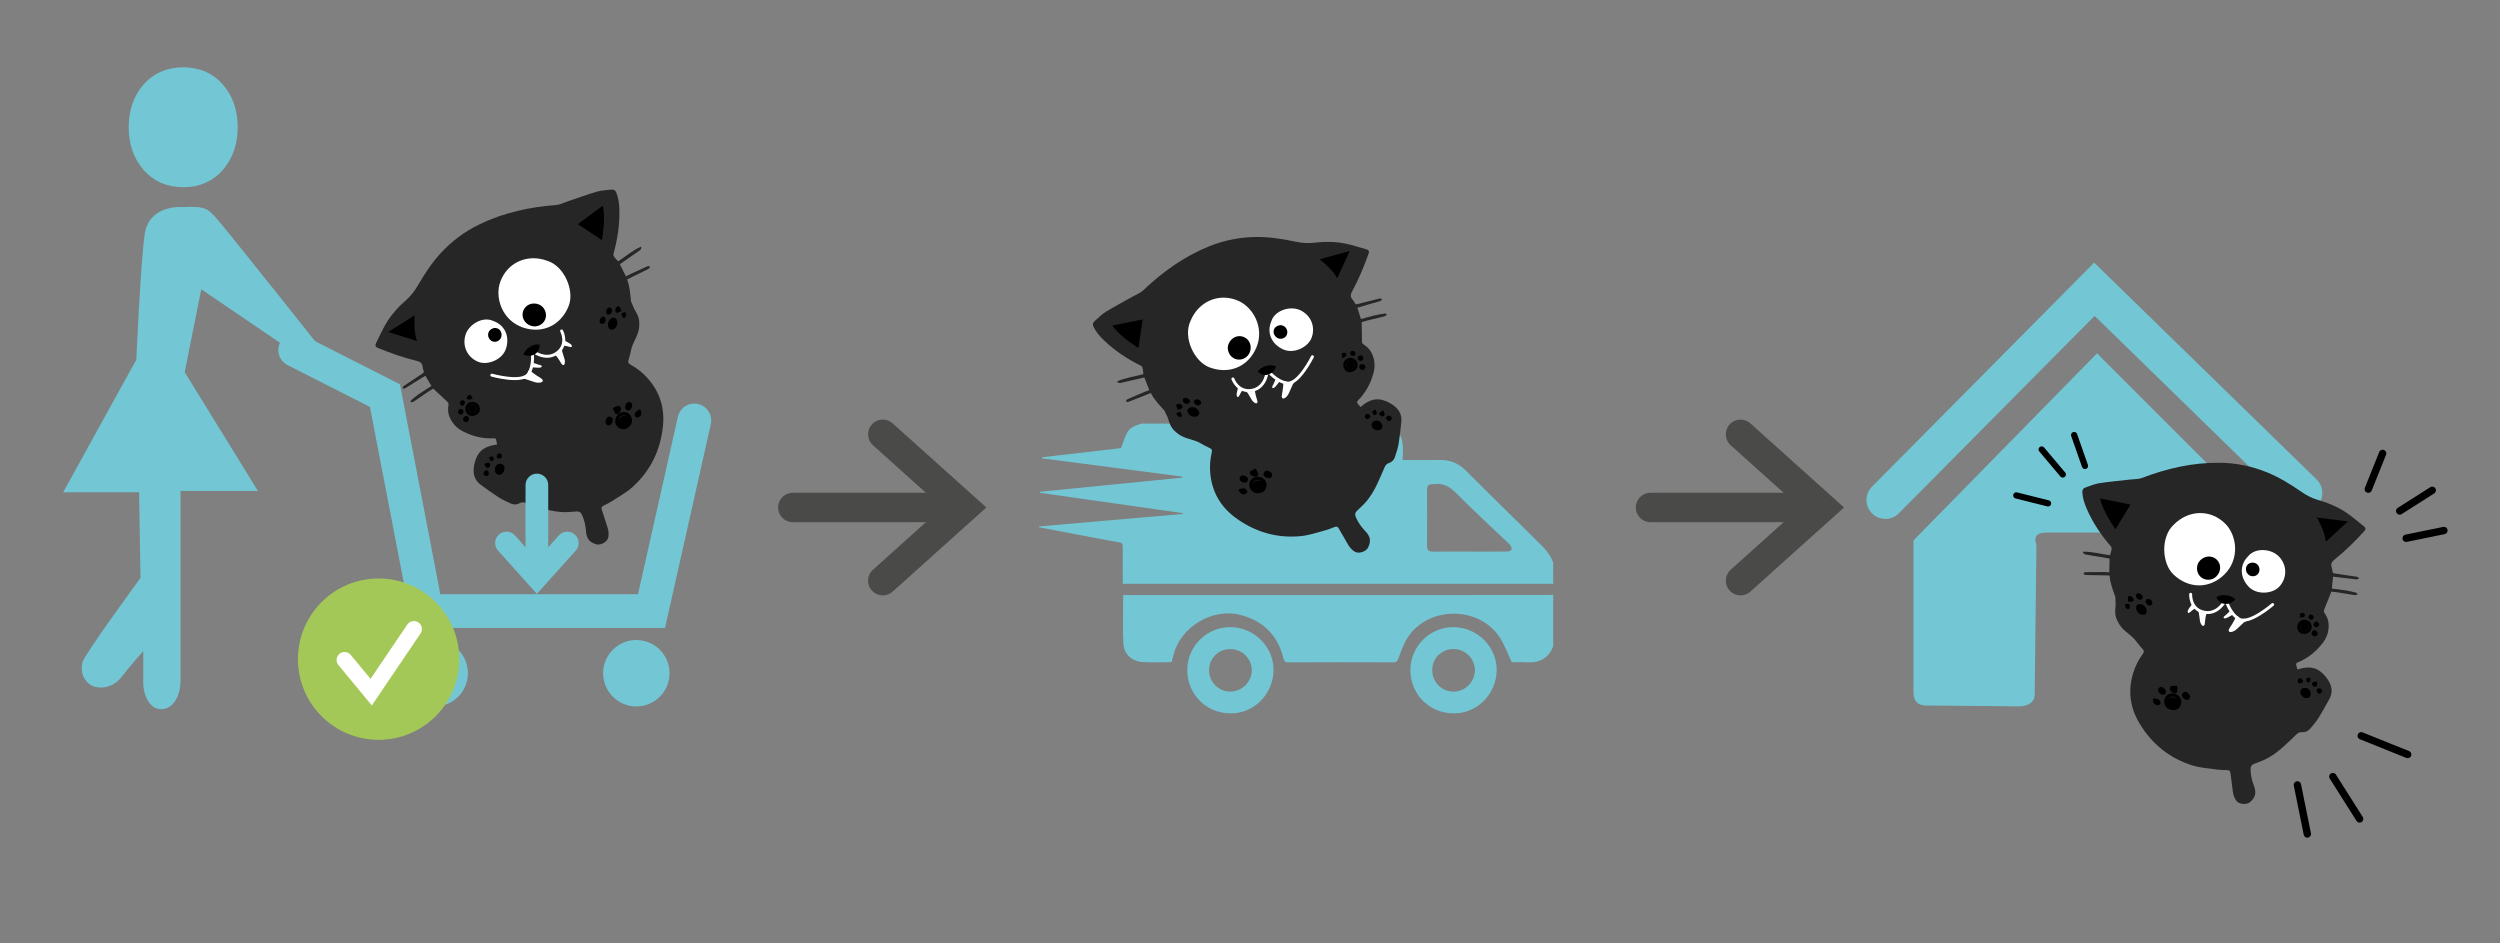 <?xml version="1.0" encoding="utf-8"?>
<!-- Generator: Adobe Illustrator 24.1.0, SVG Export Plug-In . SVG Version: 6.00 Build 0)  -->
<svg version="1.1" id="Calque_1" xmlns="http://www.w3.org/2000/svg" xmlns:xlink="http://www.w3.org/1999/xlink" x="0px" y="0px"
	 viewBox="0 0 2038.55 769.25" style="enable-background:new 0 0 2038.55 769.25;" xml:space="preserve">
<rect x="0" y="0" width="2038.55" height="769.25" fill="#808080" stroke="none"/>
<style type="text/css">
	.st0{fill:#73C7D5;}
	.st1{fill:#262626;}
	.st2{fill:#FFFFFF;}
	.st3{fill:none;stroke:#FFFFFF;stroke-width:2.42;stroke-linecap:round;stroke-miterlimit:10;}
	.st4{fill:#FFFFFF;stroke:#FFFFFF;stroke-width:1.952;stroke-linecap:round;stroke-miterlimit:10;}
	.st5{fill:#FFFFFF;stroke:#FFFFFF;stroke-width:1.313;stroke-linecap:round;stroke-miterlimit:10;}
	.st6{fill:#FFFFFF;stroke:#FFFFFF;stroke-width:2.514;stroke-linecap:round;stroke-miterlimit:10;}
	.st7{fill:#FFFFFF;stroke:#FFFFFF;stroke-width:1.226;stroke-linecap:round;stroke-miterlimit:10;}
	.st8{fill:none;stroke:#73C7D5;stroke-width:27.5;stroke-linecap:round;stroke-miterlimit:10;}
	.st9{fill:none;stroke:#73C7D5;stroke-width:18.5;stroke-linecap:round;stroke-miterlimit:10;}
	.st10{fill:none;stroke:#4A4A49;stroke-width:24;stroke-linecap:round;stroke-miterlimit:10;}
	.st11{fill:#73C7D5;stroke:#73C7D5;stroke-width:13;stroke-miterlimit:10;}
	.st12{fill:#A4C858;}
	.st13{fill:none;stroke:#FFFFFF;stroke-width:13;stroke-linecap:round;stroke-miterlimit:10;}
	.st14{fill:none;stroke:#73C7D5;stroke-width:30.836;stroke-linecap:round;stroke-miterlimit:10;}
	.st15{fill:none;stroke:#000000;stroke-width:5.091;stroke-linecap:round;stroke-miterlimit:10;}
	.st16{fill:none;stroke:#000000;stroke-width:6;stroke-linecap:round;stroke-miterlimit:10;}
</style>
<g>
	<path class="st0" d="M1266.51,526.97c-3.91,10.13-11.61,13.77-22.03,13.09c-4.22-0.27-8.47-0.05-11.7-0.05
		c-3.52-7.3-6.01-14.47-10.09-20.58c-17.01-25.46-57.73-25.36-74.7,0.16c-3.47,5.23-5.46,11.49-7.76,17.41
		c-0.8,2.07-1.39,3.07-3.84,3.07c-28.65-0.09-57.3-0.12-85.95,0.03c-3.13,0.02-3.5-1.69-4.05-3.86
		c-4.7-18.53-16.47-30.02-34.91-34.81c-22.65-5.9-48.69,9.52-54.44,32.19c-0.53,2.08-1.15,4.14-1.77,6.34
		c-7.9,0-15.58,0.31-23.23-0.08c-8.9-0.46-15.58-6.34-16.02-15.16c-0.64-12.93-0.16-25.92-0.16-39.51c1.77,0,3.49,0,5.21,0
		c113.37,0,226.74,0,340.11-0.01c1.78,0,3.56-0.08,5.34-0.12C1266.51,499.04,1266.51,513,1266.51,526.97z"/>
	<path class="st0" d="M930.86,345.43c65.81,0,131.63,0,197.44,0c16.39,3.72,16.32,16.41,15.4,29.68c10.53,0,20.49,0.11,30.45-0.04
		c8.26-0.12,15.07,2.61,20.98,8.51c19.17,19.17,38.5,38.17,57.85,57.15c5.46,5.35,10.94,10.6,13.53,18.06c0,5.75,0,11.5,0,17.25
		c-116.89,0-233.78,0-351.02,0c0-2.04,0-3.52,0-5.01c0-8.35-0.03-16.7,0.02-25.05c0.01-1.97-0.23-3.26-2.68-3.7
		c-11.71-2.06-23.38-4.33-35.07-6.53c-10.17-1.92-20.34-3.86-30.5-5.79c0.02-0.24,0.04-0.47,0.05-0.71
		c39.08-3.39,78.17-6.78,117.25-10.17c0.02-0.21,0.05-0.42,0.07-0.63c-38.89-5.54-77.78-11.07-116.67-16.61
		c-0.01-0.27-0.02-0.55-0.03-0.82c38.68-3.84,77.36-7.68,116.04-11.53c0.02-0.29,0.04-0.57,0.06-0.86
		c-38.1-4.97-76.2-9.93-114.3-14.9c0.03-0.29,0.07-0.58,0.1-0.88c21.84-2.53,43.67-5.07,64.27-7.45c1.96-5,3.13-9.21,5.19-12.93
		C921.69,348.17,926.41,346.84,930.86,345.43z M1229.02,449.7c1.29-0.02,3.29-0.72,3.66-1.63c0.38-0.94-0.71-2.58-1.36-3.81
		c-0.37-0.69-1.16-1.14-1.75-1.71c-14.16-13.5-28.57-26.74-42.34-40.62c-5.38-5.42-10.87-8.33-18.4-7.09
		c-0.13,0.02-0.27,0.01-0.41,0c-3.52-0.26-4.83,1.33-4.8,4.87c0.12,15.03,0.13,30.07,0,45.1c-0.03,3.73,1.29,5.08,5.04,5.01
		c9.85-0.18,19.71-0.06,29.57-0.06C1208.48,449.77,1218.75,449.83,1229.02,449.7z"/>
	<path class="st0" d="M968.1,546.52c0.01-19.45,15.8-35.19,35.25-35.14c19.33,0.05,35.48,16.31,35.11,35.35
		c-0.37,19.29-15.94,35.18-35.12,34.97C982.51,581.48,968.15,565.15,968.1,546.52z M1003.18,529.24
		c-9.81,0.01-17.37,7.64-17.28,17.44c0.08,9.54,7.69,17.2,17.17,17.28c9.56,0.08,17.62-7.84,17.66-17.36
		C1020.78,537.06,1012.85,529.22,1003.18,529.24z"/>
	<path class="st0" d="M1150.05,546.52c0.01-19.45,15.8-35.19,35.25-35.14c19.33,0.05,35.48,16.31,35.11,35.35
		c-0.37,19.29-15.94,35.18-35.11,34.97C1164.46,581.48,1150.1,565.15,1150.05,546.52z M1185.14,529.24
		c-9.81,0.01-17.37,7.64-17.28,17.44c0.08,9.54,7.69,17.2,17.17,17.28c9.56,0.08,17.62-7.84,17.66-17.36
		C1202.73,537.06,1194.81,529.22,1185.14,529.24z"/>
</g>
<g>
	<g>
		<path class="st1" d="M405.28,362.5c-0.23-1.35-0.4-2.93-0.82-4.42c-0.1-0.36-1.07-0.71-1.62-0.69
			c-9.03,0.48-17.51-1.58-25.47-5.71c-5.36-2.78-9.2-7.06-11.22-12.85c-1.04-2.97-0.86-5.97-0.43-9.01c0.09-0.63-0.25-1.56-0.72-2
			c-3.79-3.62-7.67-7.16-11.79-10.98c-1.21,0.75-2.77,1.67-4.27,2.69c-3.47,2.34-6.89,4.74-10.35,7.09c-0.73,0.5-1.5,0.98-2.31,1.3
			c-0.43,0.17-1-0.03-1.5-0.07c0.13-0.51,0.1-1.21,0.43-1.49c2.09-1.74,4.18-3.5,6.42-5.03c3.29-2.26,6.69-4.34,10.18-6.58
			c-1.64-2.76-3.24-5.46-4.97-8.36c-3.11,1.91-6.23,3.81-9.32,5.74c-2.37,1.47-4.67,3.06-7.09,4.44c-0.6,0.34-1.54,0.1-2.33,0.12
			c0.33-0.64,0.5-1.51,1.03-1.87c5.07-3.47,10.19-6.88,15.34-10.22c0.95-0.62,1.37-1.15,0.97-2.27c-0.36-1.01-0.72-2.06-0.81-3.12
			c-0.28-3.17-2.13-4.32-5.07-5.01c-10.88-2.56-21.36-6.39-31.7-10.61c-1.86-0.76-2.04-2.04-1.33-3.5
			c2.56-5.29,4.99-10.67,7.93-15.75c4.47-7.75,10.56-14.25,17.21-20.14c3.72-3.3,6.54-7.12,9.02-11.37
			c5.35-9.21,11.14-18.14,18.35-26.04c9.12-9.98,19.72-17.94,31.93-23.85c19.82-9.58,40.84-14.12,62.65-15.76
			c2.92-0.22,5.76-1.75,8.62-2.72c8.22-2.77,16.37-5.77,24.68-8.23c3.71-1.1,7.74-1.13,11.62-1.62c2.08-0.26,3.33,0.73,4.08,2.63
			c1.79,4.49,2.3,9.2,2.42,13.97c0.31,12.13-1.48,23.98-4.77,35.64c-0.21,0.75,0.06,1.87,0.52,2.54c0.88,1.3,2.05,2.4,3.22,3.71
			c6.2-3.86,11.73-8.97,18.81-12c0.42,1.98-0.63,2.7-1.66,3.41c-4.94,3.44-9.89,6.87-14.83,10.31c-0.26,0.18-0.48,0.41-0.85,0.74
			c1.62,3.21,3.24,6.42,4.99,9.91c1.35-0.74,2.58-1.5,3.87-2.1c4.47-2.09,8.98-4.11,13.46-6.19c0.98-0.45,1.85-0.41,2.09,0.68
			c0.08,0.39-0.68,1.18-1.22,1.45c-5.71,2.87-11.45,5.68-17.34,8.58c2.33,5.94,2.54,11.97,3.23,17.93c0.03,0.25,2.23,5.39,2.36,5.6
			c3.92,6.54,4.94,9.18,4.13,16.33c-0.68,6.02-5.26,11.65-6.43,17.61c-0.56,2.85-1.3,5.69-2.18,8.46c-0.57,1.78,0.08,2.63,1.55,3.43
			c5.15,2.81,9.72,6.38,13.69,10.72c10.22,11.19,14.43,24.47,12.92,39.38c-1.98,19.59-10.09,36.44-24.72,49.71
			c-4.83,4.38-10.73,7.6-16.23,11.21c-2.37,1.56-4.95,2.82-7.51,4.08c-1.54,0.76-1.97,1.65-1.41,3.32c1.63,4.8,3.14,9.63,4.66,14.47
			c0.92,2.95,1.34,5.93,0.29,8.95c-1.03,2.98-6.12,5.67-9.16,4.83c-5.85-1.61-8.26-4.61-8.67-10.7c-0.32-4.65-1.32-9.13-3.28-13.4
			c-0.91-1.97-2.27-2.94-4.46-2.76c-2.71,0.22-5.43,0.46-8.14,0.54c-6.53,0.19-12.87-1.04-19.08-2.92
			c-4.67-1.42-9.3-2.97-13.91-4.57c-1.83-0.63-3.51-0.82-5.28,0.21c-2.3,1.34-4.78,1.34-7.14,0.26c-3.27-1.49-6.63-2.91-9.64-4.85
			c-5.16-3.31-10.14-6.91-15.08-10.54c-4.99-3.67-6.27-8.98-5.4-14.74c0.47-3.14,1.45-6.38,2.99-9.13
			C392.74,365.3,398.64,363.37,405.28,362.5z"/>
		<path d="M491.52,167.67c-6.78,5.04-13.6,10.11-20.33,15.11c6.44,4.27,13.07,8.66,19.72,13.07
			C492.15,186.45,493.48,176.94,491.52,167.67z"/>
		<path d="M410.88,383.8c0.89-2.49,0.08-4.65-1.99-5.34c-2-0.66-4.31,0.64-5.05,2.85c-0.72,2.14,0.33,4.86,2.1,5.48
			C407.91,387.47,410.02,386.2,410.88,383.8z"/>
		<path d="M514.96,345.25c-1.17,3.13-5.92,5.49-8.88,4.41c-3.5-1.27-5.32-5.31-4.01-8.89c1.32-3.62,5.54-5.74,8.92-4.47
			C514.41,337.59,516.27,341.76,514.96,345.25z M510.19,338.81c-1.77-0.79-4.4,0.29-5.29,2.17c-0.92,1.96,0.08,4.85,1.99,5.71
			c1.96,0.89,4.49-0.22,5.49-2.41C513.2,342.49,512.06,339.64,510.19,338.81z"/>
		<path d="M383.33,338.94c-3.1-1.09-4.62-4.4-3.47-7.57c1.1-3.01,4.29-4.46,7.45-3.39c3.02,1.02,4.7,4.52,3.64,7.57
			C390.07,338.1,386.05,339.89,383.33,338.94z M382.11,332.3c-0.67,1.72,0.22,3.75,1.93,4.39c1.63,0.61,3.7-0.36,4.39-2.05
			c0.67-1.63-0.24-3.89-1.81-4.49C384.94,329.5,382.81,330.51,382.11,332.3z"/>
		<path d="M382.2,342.82c-0.62,1.26-1.69,1.69-3.09,1.23c-1.3-0.43-1.84-1.77-1.31-3.09c0.54-1.36,2.01-2.11,3.2-1.63
			C382.18,339.82,382.76,341.41,382.2,342.82z"/>
		<path d="M493.68,262.06c-0.71,1.52-1.71,2.48-3.18,2.06c-1.49-0.43-1.8-1.77-1.37-3.45c0.4-1.55,2.21-2.8,3.33-2.29
			C493.8,258.98,494.08,260.33,493.68,262.06z"/>
		<path d="M494.43,252.91c0.59-1.68,2.01-2.56,3.26-2.09c1.22,0.47,1.85,2.17,1.2,3.63c-0.71,1.6-1.84,2.47-3.27,2
			C494.12,255.95,494.06,254.49,494.43,252.91z"/>
		<path d="M376.57,333.63c1.18,0.66,1.77,1.59,1.2,2.94c-0.54,1.28-1.55,1.82-2.89,1.32c-1.38-0.52-1.67-1.62-1.21-2.92
			C374.17,333.6,375.2,333.26,376.57,333.63z"/>
		<path d="M499.61,343.6c-0.83,2.5-2.73,3.82-4.21,3.1c-1.51-0.73-2.07-2.25-1.45-4.19c0.65-2.05,1.93-3.23,3.77-2.65
			C499.45,340.4,500.1,341.83,499.61,343.6z"/>
		<path d="M397.91,383.68c0.24,0.85,0.89,1.9,0.72,2.79c-0.25,1.29-1.42,1.95-2.8,1.52c-1.33-0.42-1.7-1.56-1.33-2.75
			C394.91,383.93,396,383.47,397.91,383.68z"/>
		<path d="M499.67,332.77c2.19-0.89,3.61-1.98,4.77-1.83c1.85,0.25,2.31,2.21,1.52,4.2c-0.75,1.91-2.37,3.26-3.93,2.3
			C501.04,336.84,500.72,334.98,499.67,332.77z"/>
		<path d="M513.81,327.9c1.68,0.74,2.13,2.24,1.44,4.16c-0.74,2.06-2.2,3.02-3.93,2.34c-1.68-0.65-1.91-2.31-1.19-4.23
			C510.86,328.21,512.13,327.43,513.81,327.9z"/>
		<path d="M506.68,253.58c-1.69,0.72-2.73,1.48-3.68,1.49c-1.09,0.01-1.62-2.12-0.98-3.43c0.67-1.37,1.81-2.38,2.91-1.64
			C505.66,250.5,505.9,251.9,506.68,253.58z"/>
		<path d="M409.07,373.18c-0.72,0.23-1.76,0.93-2.63,0.76c-1.48-0.29-1.55-1.7-1.14-2.91c0.41-1.23,1.49-1.54,2.62-1.19
			C409.25,370.26,409.45,371.35,409.07,373.18z"/>
		<path d="M394.79,378.29c1.64-0.52,2.66-1.18,3.54-1.03c1.36,0.23,1.57,1.55,1.18,2.71c-0.41,1.22-1.54,1.94-2.66,1.36
			C396.07,380.93,395.72,379.73,394.79,378.29z"/>
		<path d="M378.95,329.18c-0.55,1.26-1.44,1.91-2.71,1.41c-1.27-0.5-1.5-1.6-1.05-2.82c0.44-1.21,1.4-1.66,2.56-1.3
			C379.09,326.9,379.25,328.01,378.95,329.18z"/>
		<path d="M385.53,324.82c-1.54,0.55-2.5,1.24-3.33,1.1c-1.29-0.21-1.91-1.5-1.23-2.6c0.43-0.7,1.75-1.34,2.51-1.19
			C384.15,322.26,384.6,323.53,385.53,324.82z"/>
		<path d="M522.36,334.25c0.19,1.39,0.94,3.1,0.44,4.08c-0.59,1.13-2.41,2.34-3.44,2.22c-1.7-0.21-2.15-2.34-1.29-4.04
			c0.59-1.17,2.12-1.79,3.22-2.66C521.64,333.98,522,334.12,522.36,334.25z"/>
		<path d="M399.09,372.66c0.85-0.19,1.93-0.79,2.5-0.47c0.63,0.35,1.19,1.59,1.09,2.35c-0.15,1.16-1.28,1.91-2.39,1.26
			c-0.72-0.42-1.02-1.54-1.51-2.35C398.88,373.18,398.99,372.92,399.09,372.66z"/>
		<path d="M506.54,255.73c1.53-0.6,2.73-1.49,3.22-1.14c0.58,0.41,0.91,1.92,0.72,2.87c-0.26,1.29-1.43,2.24-2.45,1.54
			C507.38,258.56,507.21,257.29,506.54,255.73z"/>
		<g>
			<g>
				<path class="st2" d="M402.2,261.71c9.56,3.38,13.65,12.71,10.36,22.69c-2.95,8.94-14.93,13.75-22.65,10.62
					c-8.8-3.57-13.15-12.75-10.34-21.94C382.19,264.48,393.64,257.68,402.2,261.71z"/>
			</g>
			<path d="M408.65,275.1c-1,2.74-4.2,4.28-6.92,3.33c-2.82-0.99-4.42-4.34-3.43-7.18c1-2.85,4.34-4.51,7.14-3.53
				C408.27,268.7,409.75,272.1,408.65,275.1z"/>
		</g>
		<g>
			<path class="st2" d="M446.04,212.58c14.11,4.25,22.53,24.36,17.74,36.71c-6.17,15.88-21.3,23.2-37.3,17.79
				c-17.08-5.78-23.19-24.45-18.55-37.28C413.62,214.07,429.89,206.75,446.04,212.58z"/>
			<path d="M426.67,253.41c1.82-4.89,7.27-7.17,12.54-5.25c4.64,1.69,7.21,7.35,5.46,12.02c-1.77,4.74-7.16,7.17-12,5.39
				C427.46,263.67,424.84,258.35,426.67,253.41z"/>
		</g>
		<path d="M410.88,383.8c-0.85,2.4-2.96,3.67-4.94,2.99c-1.77-0.62-2.82-3.34-2.1-5.48c0.74-2.21,3.05-3.51,5.05-2.85
			C410.95,379.15,411.76,381.31,410.88,383.8z"/>
		<path d="M511.06,339.13c2.27,1.03,3.58,4.75,2.51,7.13c-1.31,2.92-4.47,4.47-6.85,3.37c-2.32-1.06-3.45-4.84-2.25-7.45
			C505.63,339.67,508.91,338.15,511.06,339.13z"/>
		<path d="M503.08,265.27c-0.87,2.42-3.33,4.05-5.18,3.45c-1.84-0.6-2.68-3.49-1.78-6.17c0.75-2.25,3.29-3.94,5.04-3.36
			C503.05,259.82,503.99,262.77,503.08,265.27z"/>
		<path d="M382.11,332.3c0.7-1.79,2.82-2.8,4.51-2.15c1.57,0.6,2.47,2.86,1.81,4.49c-0.69,1.69-2.76,2.66-4.39,2.05
			C382.33,336.05,381.44,334.02,382.11,332.3z"/>
		<g>
			<path class="st3" d="M401.05,305.91c0,0,24.34,6.82,29.67-0.75s3.06-19.2,3.06-19.2s11.02,8.95,20.51,1.81s3.67-17.9,3.67-17.9"
				/>
			<path class="st4" d="M453.99,289.24c4.6,5.4,5.61,10.53,5.66,5.25c0.02-1.69-2.96-8.85-2.21-8.73"/>
			<path class="st5" d="M459.69,281.19c4.75,0.47,7.63,2.48,5.2-0.1c-0.78-0.83-5.57-2.91-5.15-3.2"/>
			<path class="st6" d="M431.8,303.42c6.88,6.01,13.47,7.39,6.68,7.38c-2.18,0-11.35-3.95-11.21-2.98"/>
			<path class="st7" d="M435.17,296.64c4.61,1.93,8.09,1.83,4.8,2.56c-1.06,0.23-6.33-0.53-6.06-0.11"/>
			<path d="M440.01,280.95c-0.07,3.17-0.91,6.04-3.76,7.79c-3,1.84-6.21,1.81-9.45,0.44C428.28,284.16,434.93,280.03,440.01,280.95z
				"/>
		</g>
	</g>
	<path d="M340.01,278.06c-2.44-7.26-2.18-14.2-1.87-21.01c-7.09,4.5-14.08,8.94-21.53,13.67
		C324.51,273.2,332.01,275.55,340.01,278.06z"/>
</g>
<polyline class="st8" points="240.7,285.42 313.9,322.59 347.69,498.28 531.27,498.28 566.18,342.86 "/>
<circle class="st0" cx="354.45" cy="548.96" r="27.08"/>
<circle class="st0" cx="518.88" cy="548.96" r="27.08"/>
<g>
	<line class="st9" x1="437.79" y1="395.49" x2="437.79" y2="448.43"/>
	<polyline class="st9" points="413.01,442.8 437.79,470.39 462.57,442.8 	"/>
</g>
<g>
	<line class="st10" x1="646.49" y1="413.81" x2="773.97" y2="413.81"/>
	<polyline class="st10" points="719.86,473.49 786.32,413.81 719.86,354.14 	"/>
</g>
<path class="st0" d="M148.34,168.86c0,0-27.03-2.25-30.41,22.52s-6.76,101.92-6.76,101.92L51.49,401.43h61.94l1.13,69.83
	c0,0-46.18,63.07-47.3,68.7c-1.13,5.63-1.13,11.26,4.5,16.89c5.63,5.63,19.15,5.63,27.03-4.5c7.88-10.14,18.02-21.4,18.02-21.4
	s0,16.89,0,25.9c0,9.01,4.5,21.4,14.64,21.4s15.77-11.26,15.77-23.65s0-154.29,0-154.29h63.07l-59.69-96.86l13.51-67.57l87.85,59.69
	l21.4,3.38c0,0-92.35-116.57-97.98-122.2S168.62,167.73,148.34,168.86z"/>
<path class="st11" d="M149.45,146.15c-11.5,0-20.71-4.02-27.62-12.06c-6.92-8.04-10.38-18.16-10.38-30.36
	c0-12.25,3.46-22.36,10.38-30.36s16.13-11.99,27.62-11.99c11.45,0,20.62,4,27.52,11.99c6.89,7.99,10.34,18.11,10.34,30.36
	c0,12.2-3.45,22.32-10.34,30.36C170.07,142.13,160.9,146.15,149.45,146.15z"/>
<g>
	<g>
		<path class="st1" d="M1126.57,325.99c3.08,0.7,6.14,2.15,8.79,3.9c4.85,3.21,7.94,7.71,7.33,13.88
			c-0.61,6.1-1.27,12.21-2.27,18.26c-0.58,3.53-1.78,6.97-2.86,10.4c-0.78,2.47-2.44,4.31-4.98,5.12c-1.94,0.62-2.93,2-3.69,3.78
			c-1.91,4.49-3.85,8.97-5.93,13.39c-2.76,5.87-6.1,11.4-10.61,16.12c-1.88,1.97-3.88,3.82-5.86,5.69c-1.6,1.51-1.8,3.17-0.94,5.16
			c1.85,4.31,4.51,8.06,7.75,11.41c4.24,4.39,4.85,8.19,2.13,13.61c-1.42,2.82-6.82,4.8-9.73,3.57c-2.95-1.25-4.88-3.55-6.45-6.21
			c-2.57-4.36-5.15-8.73-7.62-13.15c-0.86-1.54-1.82-1.81-3.41-1.18c-2.65,1.05-5.31,2.13-8.06,2.85
			c-6.37,1.67-12.71,3.89-19.2,4.54c-19.65,1.98-37.59-3.29-53.47-14.94c-12.08-8.87-19.12-20.89-20.59-35.97
			c-0.57-5.85-0.15-11.64,1.21-17.34c0.39-1.63,0.2-2.68-1.51-3.45c-2.65-1.2-5.25-2.55-7.74-4.05c-5.21-3.12-12.45-3.49-17.38-7.02
			c-5.85-4.18-7.13-6.71-9.36-14c-0.07-0.24-2.42-5.31-2.58-5.5c-3.96-4.5-8.3-8.7-11.15-14.41c-6.09,2.43-12.02,4.82-17.98,7.13
			c-0.57,0.22-1.66,0.26-1.89-0.06c-0.65-0.91-0.1-1.58,0.89-2.01c4.54-1.93,9.06-3.92,13.61-5.85c1.31-0.56,2.69-0.96,4.15-1.46
			c-1.41-3.64-2.71-6.99-4.01-10.34c-0.5,0.06-0.82,0.07-1.12,0.14c-5.86,1.36-11.72,2.74-17.59,4.1c-1.22,0.28-2.46,0.59-3.64-1.05
			c6.99-3.23,14.49-3.92,21.51-5.94c-0.2-1.75-0.23-3.36-0.6-4.88c-0.19-0.79-0.84-1.74-1.54-2.08
			c-10.86-5.36-20.86-11.98-29.66-20.33c-3.46-3.28-6.62-6.81-8.75-11.15c-0.9-1.83-0.8-3.43,0.79-4.79
			c2.97-2.55,5.69-5.53,8.99-7.54c7.39-4.52,15.08-8.56,22.64-12.81c2.63-1.48,5.67-2.55,7.79-4.58
			c15.83-15.1,33.28-27.67,53.66-35.96c12.56-5.11,25.57-7.65,39.09-7.74c10.7-0.07,21.21,1.62,31.63,3.81
			c4.82,1.01,9.54,1.48,14.48,0.92c8.83-0.99,17.74-1.16,26.49,0.71c5.74,1.23,11.36,3.02,17,4.66c1.56,0.45,2.39,1.45,1.71,3.33
			c-3.79,10.5-7.97,20.85-13.36,30.64c-1.46,2.65-1.84,4.8,0.32,7.12c0.72,0.78,1.26,1.75,1.77,2.7c0.57,1.04,1.24,1.09,2.33,0.8
			c5.94-1.59,11.9-3.1,17.87-4.54c0.62-0.15,1.38,0.31,2.08,0.49c-0.54,0.57-0.99,1.43-1.65,1.65c-2.65,0.87-5.36,1.52-8.04,2.29
			c-3.51,1.01-7,2.05-10.51,3.08c1,3.23,1.93,6.22,2.88,9.29c4-1.09,7.82-2.22,11.7-3.15c2.64-0.63,5.35-1.01,8.04-1.39
			c0.42-0.06,0.93,0.44,1.39,0.68c-0.31,0.4-0.55,0.96-0.96,1.16c-0.78,0.39-1.65,0.64-2.51,0.85c-4.06,0.99-8.14,1.93-12.2,2.94
			c-1.76,0.43-3.49,0.98-4.85,1.37c0.07,5.62,0.11,10.87,0.26,16.11c0.02,0.65,0.47,1.52,1,1.88c2.55,1.72,4.89,3.59,6.41,6.35
			c2.95,5.38,3.55,11.1,2.02,16.94c-2.27,8.68-6.42,16.35-12.82,22.74c-0.39,0.39-0.78,1.34-0.58,1.67
			c0.83,1.32,1.88,2.49,2.73,3.57C1114.47,327.56,1119.86,324.47,1126.57,325.99z"/>
		<path d="M928.28,283.86c1.18-7.89,2.36-15.75,3.51-23.39c-8.22,1.65-16.55,3.31-24.83,4.97
			C912.52,273.11,920.47,278.49,928.28,283.86z"/>
		<path d="M1126.97,348.66c0.73-1.73-0.59-4.33-2.66-5.23c-2.13-0.93-4.65-0.09-5.5,1.84c-0.88,1.99,0.19,4.04,2.63,5.05
			C1123.8,351.3,1126.16,350.59,1126.97,348.66z"/>
		<path d="M1019.13,392.85c1.32-3.36,5.72-5.07,9.29-3.63c3.54,1.43,5.32,5.49,3.92,8.94c-1.19,2.92-6.12,4.87-9.22,3.64
			C1019.64,400.43,1017.78,396.26,1019.13,392.85z M1024.11,399.23c2.3,0.72,4.81-0.41,5.47-2.46c0.64-1.99-0.84-4.68-2.91-5.3
			c-1.99-0.6-4.55,0.63-5.15,2.47C1020.89,395.88,1022.24,398.64,1024.11,399.23z"/>
		<path d="M1098.96,303.22c-2.97-1.25-4.44-4.85-3.18-7.77c1.33-3.07,4.54-4.46,7.51-3.26c3.12,1.26,4.57,4.61,3.3,7.64
			C1105.48,302.48,1101.46,304.27,1098.96,303.22z M1097.86,296.39c-0.6,1.57,0.47,3.76,2.13,4.35c1.72,0.62,3.82-0.27,4.46-1.89
			c0.67-1.7-0.24-3.72-1.96-4.37C1100.68,293.8,1098.51,294.7,1097.86,296.39z"/>
		<path d="M1110.23,301.58c1.35,0.39,2.39-0.13,2.98-1.47c0.55-1.25-0.08-2.55-1.42-3.04c-1.37-0.51-2.91,0.08-3.35,1.28
			C1108.01,299.56,1108.8,301.06,1110.23,301.58z"/>
		<path d="M975.59,330.27c1.61,0.49,2.99,0.4,3.66-0.98c0.68-1.39-0.1-2.52-1.65-3.33c-1.41-0.74-3.56-0.23-3.93,0.93
			C973.22,328.3,974.04,329.41,975.59,330.27z"/>
		<path d="M968.3,324.7c-1.64-0.69-3.25-0.22-3.73,1.02c-0.47,1.22,0.38,2.83,1.89,3.32c1.66,0.54,3.07,0.29,3.67-1.09
			C970.76,326.51,969.71,325.48,968.3,324.7z"/>
		<path d="M1107.18,291.25c-0.3,1.32,0,2.38,1.38,2.86c1.31,0.46,2.39,0.07,2.92-1.27c0.54-1.37-0.09-2.33-1.36-2.85
			C1108.76,289.45,1107.81,289.99,1107.18,291.25z"/>
		<path d="M1032.16,389.29c2.41,1.05,4.66,0.54,5.12-1.05c0.47-1.61-0.28-3.04-2.14-3.89c-1.96-0.89-3.69-0.73-4.49,1.03
			C1029.89,387.03,1030.52,388.47,1032.16,389.29z"/>
		<path d="M1130.04,340.62c0.47,0.75,0.81,1.93,1.59,2.4c1.13,0.68,2.4,0.25,3.01-1.07c0.58-1.27-0.02-2.3-1.15-2.83
			C1132.24,338.56,1131.17,339.07,1130.04,340.62z"/>
		<path d="M1024.09,382.08c-2.13,1.03-3.89,1.35-4.55,2.32c-1.05,1.54,0.09,3.19,2.1,3.94c1.93,0.72,4.01,0.42,4.34-1.38
			C1026.19,385.83,1025.02,384.34,1024.09,382.08z"/>
		<path d="M1011,389.32c-0.58,1.74,0.24,3.08,2.13,3.85c2.03,0.83,3.71,0.39,4.37-1.35c0.64-1.68-0.43-2.97-2.34-3.72
			C1013.21,387.33,1011.77,387.75,1011,389.32z"/>
		<path d="M960.59,334.25c1.67-0.77,2.93-1.03,3.57-1.74c0.73-0.8-0.49-2.63-1.89-3.03c-1.46-0.42-2.98-0.26-3.17,1.06
			C958.98,331.42,959.86,332.54,960.59,334.25z"/>
		<path d="M1114.77,341.87c0.65-0.38,1.87-0.68,2.33-1.44c0.78-1.29-0.23-2.29-1.4-2.8c-1.18-0.52-2.15,0.08-2.64,1.15
			C1112.49,340.05,1113.16,340.93,1114.77,341.87z"/>
		<path d="M1128.14,334.69c-1.48,0.87-2.66,1.19-3.14,1.94c-0.74,1.16,0.11,2.2,1.23,2.69c1.18,0.52,2.47,0.15,2.79-1.07
			C1129.23,337.42,1128.58,336.35,1128.14,334.69z"/>
		<path d="M1102.28,290.04c1.3,0.44,2.38,0.21,2.86-1.07c0.48-1.28-0.18-2.18-1.4-2.67c-1.19-0.48-2.17-0.07-2.67,1.03
			C1100.49,288.61,1101.21,289.47,1102.28,290.04z"/>
		<path d="M1094.64,292.01c1.44-0.78,2.59-1.03,3.05-1.73c0.71-1.1,0.16-2.42-1.11-2.66c-0.81-0.15-2.17,0.4-2.57,1.07
			C1093.66,289.26,1094.3,290.45,1094.64,292.01z"/>
		<path d="M1009.99,399.92c0.9,1.07,1.67,2.78,2.74,3.06c1.23,0.32,3.35-0.22,3.95-1.07c0.98-1.4-0.3-3.17-2.13-3.66
			c-1.26-0.34-2.75,0.37-4.14,0.61C1010.27,399.21,1010.13,399.56,1009.99,399.92z"/>
		<path d="M1121.07,334.12c-0.72,0.5-1.88,0.9-2.03,1.54c-0.16,0.71,0.38,1.94,1.02,2.38c0.96,0.67,2.28,0.33,2.54-0.93
			c0.17-0.82-0.46-1.79-0.73-2.7C1121.6,334.31,1121.34,334.21,1121.07,334.12z"/>
		<path d="M962.28,335.58c-1.47,0.74-2.93,1.03-3,1.62c-0.09,0.71,0.82,1.96,1.65,2.45c1.13,0.68,2.63,0.44,2.78-0.78
			C963.81,338.1,962.99,337.12,962.28,335.58z"/>
		<g>
			<g>
				<path class="st2" d="M1060.21,252.92c8.7,4.07,12.61,13.44,9.36,22.37c-2.84,7.83-14.44,13.5-23.05,9.7
					c-9.61-4.24-13.81-13.53-9.91-22.89C1039.35,253.06,1052.07,249.11,1060.21,252.92z"/>
			</g>
			<path d="M1042.22,275.87c2.71,1.09,5.99-0.25,7.1-2.91c1.16-2.76-0.26-6.19-3.04-7.35c-2.79-1.17-6.25,0.2-7.4,2.94
				C1037.73,271.3,1039.27,274.67,1042.22,275.87z"/>
		</g>
		<g>
			<path class="st2" d="M1009.07,244.99c12.63,5.15,22.4,22.19,15.25,38.74c-6.7,15.51-22.27,21.84-38.2,15.78
				c-12.38-4.71-21.67-24.43-15.38-37.76C977.25,245.86,993.58,238.68,1009.07,244.99z"/>
			<path d="M1014.06,274.72c-4.85-1.92-10.19,0.59-12.3,5.79c-1.85,4.57,0.63,10.28,5.27,12.11c4.71,1.86,10.12-0.52,12.04-5.3
				C1021.14,282.18,1018.95,276.66,1014.06,274.72z"/>
		</g>
		<path d="M1121.45,350.33c2.35,0.97,4.71,0.26,5.52-1.67c0.73-1.73-0.59-4.33-2.66-5.23c-2.13-0.93-4.65-0.09-5.5,1.84
			C1117.94,347.27,1119.01,349.32,1121.45,350.33z"/>
		<path d="M1021.17,394.8c-0.76,2.38,1.13,5.84,3.61,6.64c3.05,0.98,6.31-0.32,7.09-2.83c0.76-2.43-1.28-5.81-4.03-6.66
			C1025.21,391.13,1021.89,392.55,1021.17,394.8z"/>
		<path d="M971.68,339.41c2.38,0.97,5.24,0.25,6.03-1.54c0.79-1.77-0.8-4.33-3.39-5.45c-2.18-0.95-5.12-0.2-5.87,1.49
			C967.65,335.73,969.21,338.4,971.68,339.41z"/>
		<path d="M1102.48,294.48c-1.8-0.68-3.97,0.22-4.62,1.91c-0.6,1.57,0.47,3.76,2.13,4.35c1.72,0.62,3.82-0.27,4.46-1.89
			C1105.11,297.15,1104.21,295.13,1102.48,294.48z"/>
		<g>
			<path class="st3" d="M1070.19,290.86c0,0-11.24,22.64-20.43,21.53s-16.3-10.59-16.3-10.59s-0.73,14.18-12.4,16.44
				s-15.75-9.26-15.75-9.26"/>
			<path class="st4" d="M1022.35,319c0.93,7.03,4.06,11.21,0.11,7.72c-1.27-1.12-4.59-8.12-5.01-7.49"/>
			<path class="st5" d="M1012.56,317.85c-2.83,3.84-3.27,7.33-3.55,3.79c-0.09-1.14,1.57-6.08,1.07-5.97"/>
			<path class="st6" d="M1047.75,312.03c-0.15,9.13-3.54,14.95,1.01,9.9c1.46-1.62,4.67-11.08,5.3-10.32"/>
			<path class="st7" d="M1040.46,309.99c-1.65,4.71-4.06,7.23-1.31,5.27c0.88-0.63,3.85-5.05,3.97-4.57"/>
			<path d="M1025.57,303.08c2.4,2.07,5.1,3.37,8.3,2.42c3.38-1,5.51-3.4,6.66-6.72C1035.81,296.52,1028.29,298.69,1025.57,303.08z"
				/>
		</g>
	</g>
	<path d="M1100.62,204.6c-8.5,2.36-16.47,4.58-24.57,6.83c5.27,4.32,10.59,8.78,14.35,15.46
		C1093.9,219.26,1097.17,212.12,1100.62,204.6z"/>
</g>
<g>
	<line class="st10" x1="1345.88" y1="413.81" x2="1473.36" y2="413.81"/>
	<polyline class="st10" points="1419.26,473.49 1485.71,413.81 1419.26,354.14 	"/>
</g>
<g>
	<circle class="st12" cx="308.72" cy="537.49" r="65.78"/>
	<polyline class="st13" points="280.98,538.16 302.68,564.4 337.51,512.92 	"/>
</g>
<g>
	<polyline class="st14" points="1537.39,407.72 1707.81,235.87 1878.23,401.99 	"/>
	<path class="st0" d="M1560.3,440.66c0,0,0,120.3,0,122.44c0,2.15-0.72,12.17,10.02,12.17c10.74,0,72.32,0.72,76.62,0.72
		c4.3,0,12.17-2.15,12.17-9.31c0-7.16,1.43-117.43,1.43-121.01c0-3.58-5.01-11.46,9.31-11.46s78.05,0,83.78,0s6.44,1.43,6.44,10.02
		c0,8.59,0,115.28,0,119.58c0,4.3,3.58,12.17,11.46,12.17s75.19-0.72,78.05-0.72c2.86,0,10.74,0,10.74-10.02s0-126.74,0-126.74
		l-150.37-150.37L1560.3,440.66z"/>
</g>
<g>
	<g>
		<path class="st1" d="M1891.54,547.15c2.57,1.83,4.83,4.35,6.6,6.99c3.24,4.83,4.34,10.18,1.39,15.63
			c-2.92,5.39-5.9,10.77-9.15,15.96c-1.9,3.03-4.33,5.74-6.66,8.49c-1.68,1.98-3.92,3.03-6.57,2.8c-2.03-0.18-3.47,0.71-4.86,2.06
			c-3.5,3.4-7.02,6.79-10.64,10.05c-4.82,4.35-10.03,8.15-16.02,10.76c-2.49,1.09-5.05,2.02-7.6,2.98c-2.06,0.77-2.88,2.23-2.86,4.4
			c0.04,4.69,1.04,9.18,2.74,13.52c2.22,5.69,1.31,9.43-3.3,13.37c-2.4,2.05-8.15,1.79-10.35-0.47c-2.23-2.29-3.13-5.17-3.55-8.23
			c-0.69-5.02-1.37-10.04-1.94-15.08c-0.2-1.75-0.98-2.38-2.69-2.41c-2.85-0.05-5.72-0.09-8.53-0.49
			c-6.52-0.92-13.23-1.33-19.46-3.23c-18.89-5.78-33.4-17.57-43.53-34.45c-7.71-12.85-9.56-26.66-5.07-41.13
			c1.74-5.62,4.36-10.79,7.82-15.53c0.99-1.35,1.22-2.39-0.06-3.76c-1.98-2.13-3.85-4.38-5.57-6.73c-3.6-4.89-10.13-8.04-13.31-13.2
			c-3.77-6.12-3.98-8.95-3.22-16.53c0.02-0.25-0.17-5.84-0.25-6.07c-1.91-5.68-4.29-11.23-4.71-17.6
			c-6.56-0.12-12.95-0.21-19.34-0.38c-0.61-0.02-1.63-0.41-1.72-0.79c-0.25-1.09,0.52-1.5,1.6-1.51c4.94-0.03,9.87-0.11,14.81-0.13
			c1.43,0,2.85,0.16,4.39,0.25c0.11-3.9,0.2-7.49,0.3-11.09c-0.48-0.14-0.78-0.25-1.09-0.3c-5.93-1.01-11.87-2.01-17.81-3.02
			c-1.23-0.21-2.49-0.41-2.95-2.38c7.7-0.27,14.88,1.99,22.13,2.84c0.5-1.69,1.09-3.18,1.33-4.73c0.13-0.8-0.1-1.92-0.61-2.51
			c-7.94-9.15-14.6-19.11-19.49-30.22c-1.92-4.37-3.47-8.84-3.76-13.67c-0.12-2.03,0.59-3.47,2.58-4.11
			c3.73-1.21,7.38-2.9,11.21-3.48c8.57-1.31,17.22-2.06,25.83-3.05c3-0.35,6.21-0.16,8.95-1.21c20.43-7.81,41.39-12.64,63.39-12.41
			c13.56,0.14,26.54,2.83,39.04,7.98c9.89,4.07,18.93,9.69,27.69,15.74c4.05,2.8,8.22,5.05,13,6.45c8.53,2.5,16.81,5.79,24.15,10.9
			c4.82,3.35,9.31,7.18,13.88,10.88c1.26,1.02,1.64,2.26,0.28,3.73c-7.56,8.22-15.41,16.14-24.17,23.09
			c-2.37,1.88-3.56,3.71-2.46,6.69c0.37,1,0.49,2.1,0.59,3.17c0.12,1.18,0.72,1.48,1.84,1.64c6.09,0.83,12.17,1.74,18.24,2.72
			c0.63,0.1,1.15,0.82,1.73,1.25c-0.72,0.31-1.47,0.94-2.16,0.88c-2.78-0.22-5.54-0.67-8.31-1c-3.62-0.43-7.25-0.82-10.88-1.22
			c-0.33,3.36-0.63,6.48-0.94,9.68c4.11,0.54,8.08,0.98,12.01,1.62c2.68,0.44,5.32,1.14,7.95,1.82c0.41,0.11,0.68,0.76,1.02,1.16
			c-0.44,0.25-0.87,0.67-1.33,0.7c-0.87,0.06-1.77-0.05-2.64-0.19c-4.13-0.65-8.25-1.37-12.39-2.01c-1.79-0.28-3.6-0.44-5.01-0.61
			c-2.1,5.21-4.1,10.06-5.99,14.96c-0.23,0.6-0.15,1.59,0.2,2.12c1.69,2.57,3.12,5.21,3.45,8.34c0.64,6.1-1.02,11.61-4.68,16.41
			c-5.45,7.12-12.24,12.6-20.62,16.01c-0.51,0.21-1.24,0.94-1.18,1.31c0.25,1.54,0.77,3.03,1.14,4.35
			C1879.78,543.93,1885.95,543.16,1891.54,547.15z"/>
		<path d="M1724.97,431.63c4.14-6.82,8.27-13.61,12.28-20.22c-8.21-1.66-16.54-3.34-24.83-5.02
			C1714.59,415.62,1719.85,423.65,1724.97,431.63z"/>
		<path d="M1883.15,568.23c1.34-1.31,1.13-4.22-0.43-5.85c-1.61-1.68-4.25-1.88-5.78-0.43c-1.58,1.5-1.39,3.8,0.47,5.68
			C1879.2,569.43,1881.65,569.69,1883.15,568.23z"/>
		<path d="M1766.6,567.27c2.52-2.58,7.24-2.47,9.97,0.25c2.71,2.69,2.78,7.12,0.16,9.75c-2.23,2.23-7.53,2.12-9.91-0.21
			C1764.15,574.45,1764.05,569.89,1766.6,567.27z M1768.73,575.08c1.84,1.55,4.6,1.48,6-0.16c1.36-1.59,1.04-4.64-0.63-6.02
			c-1.6-1.32-4.44-1.18-5.71,0.29C1767.05,570.74,1767.23,573.81,1768.73,575.08z"/>
		<path d="M1874.89,515.48c-2.26-2.31-2.22-6.19,0.07-8.4c2.41-2.31,5.91-2.36,8.19-0.1c2.39,2.37,2.43,6.02,0.08,8.32
			C1881.18,517.32,1876.78,517.42,1874.89,515.48z M1876.51,508.75c-1.16,1.21-1.02,3.64,0.28,4.84c1.34,1.23,3.63,1.23,4.84-0.02
			c1.28-1.31,1.22-3.52-0.12-4.79C1880.12,507.46,1877.76,507.45,1876.51,508.75z"/>
		<path d="M1885.91,518.33c1.09,0.88,2.25,0.81,3.32-0.2c0.99-0.94,0.91-2.38-0.13-3.36c-1.07-1-2.72-1.05-3.58-0.11
			C1884.65,515.61,1884.8,517.29,1885.91,518.33z"/>
		<path d="M1750.65,492.72c1.29,1.07,2.6,1.52,3.75,0.51c1.16-1.02,0.88-2.37-0.23-3.71c-1.02-1.23-3.19-1.59-3.99-0.66
			C1749.23,489.99,1749.56,491.32,1750.65,492.72z"/>
		<path d="M1746.08,484.77c-1.24-1.27-2.91-1.46-3.84-0.5c-0.91,0.94-0.75,2.75,0.46,3.79c1.32,1.14,2.72,1.45,3.81,0.42
			C1747.66,487.38,1747.08,486.03,1746.08,484.77z"/>
		<path d="M1887.09,507.62c-0.79,1.1-0.93,2.2,0.16,3.17c1.04,0.93,2.18,0.99,3.18-0.04c1.03-1.06,0.82-2.18-0.15-3.16
			C1889.25,506.57,1888.17,506.71,1887.09,507.62z"/>
		<path d="M1780,569.02c1.82,1.9,4.09,2.3,5.13,1.02c1.06-1.31,0.92-2.91-0.47-4.41c-1.46-1.58-3.12-2.1-4.54-0.79
			C1778.78,566.07,1778.8,567.63,1780,569.02z"/>
		<path d="M1889.09,561.99c0.14,0.87,0,2.1,0.54,2.83c0.77,1.07,2.12,1.16,3.18,0.18c1.03-0.94,0.88-2.13,0.03-3.05
			C1891.91,560.94,1890.73,560.99,1889.09,561.99z"/>
		<path d="M1775.34,559.26c-2.37,0.13-4.11-0.26-5.09,0.38c-1.57,1.01-1.15,2.98,0.41,4.45c1.5,1.41,3.53,1.94,4.54,0.41
			C1775.83,563.52,1775.33,561.7,1775.34,559.26z"/>
		<path d="M1760.47,560.87c-1.21,1.38-0.97,2.93,0.47,4.38c1.55,1.55,3.27,1.79,4.56,0.45c1.24-1.3,0.75-2.9-0.72-4.33
			C1763.28,559.89,1761.79,559.72,1760.47,560.87z"/>
		<path d="M1735.28,490.59c1.84-0.07,3.1,0.18,3.96-0.22c0.99-0.46,0.57-2.61-0.57-3.52c-1.19-0.95-2.65-1.39-3.33-0.25
			C1734.89,487.36,1735.27,488.73,1735.28,490.59z"/>
		<path d="M1874.52,557.24c0.75-0.1,1.99,0.09,2.7-0.43c1.22-0.89,0.68-2.19-0.2-3.12c-0.89-0.94-2.01-0.76-2.88,0.04
			C1873.12,554.68,1873.4,555.75,1874.52,557.24z"/>
		<path d="M1889.62,555.79c-1.71,0.23-2.91,0.07-3.65,0.58c-1.13,0.79-0.75,2.07,0.09,2.96c0.89,0.93,2.22,1.09,2.99,0.09
			C1889.58,558.72,1889.39,557.49,1889.62,555.79z"/>
		<path d="M1883.04,504.61c1.03,0.91,2.12,1.12,3.05,0.12c0.94-0.99,0.68-2.09-0.25-3c-0.91-0.9-1.98-0.91-2.86-0.08
			C1881.95,502.6,1882.28,503.68,1883.04,504.61z"/>
		<path d="M1875.24,503.47c1.63-0.16,2.79,0.05,3.48-0.42c1.08-0.74,1.09-2.17,0.01-2.88c-0.68-0.45-2.15-0.47-2.78-0.01
			C1875.39,500.56,1875.52,501.9,1875.24,503.47z"/>
		<path d="M1755.44,570.25c0.42,1.34,0.47,3.21,1.34,3.88c1.01,0.78,3.18,1.09,4.06,0.54c1.45-0.91,0.95-3.04-0.55-4.2
			c-1.03-0.8-2.68-0.72-4.05-1.04C1755.98,569.7,1755.71,569.98,1755.44,570.25z"/>
		<path d="M1883.33,552.53c-0.85,0.19-2.09,0.11-2.46,0.64c-0.42,0.59-0.4,1.94,0.01,2.59c0.63,0.99,1.97,1.18,2.7,0.12
			c0.47-0.69,0.27-1.83,0.37-2.77C1883.74,552.91,1883.54,552.72,1883.33,552.53z"/>
		<path d="M1736.33,492.47c-1.64,0.11-3.1-0.18-3.4,0.34c-0.35,0.62,0,2.12,0.58,2.9c0.78,1.06,2.25,1.42,2.87,0.35
			C1736.77,495.39,1736.38,494.16,1736.33,492.47z"/>
		<g>
			<g>
				<path class="st2" d="M1858.6,454.11c6.45,7.12,6.43,17.27-0.02,24.25c-5.65,6.12-18.54,6.87-25.01,0.04
					c-7.23-7.63-7.5-17.82-0.29-24.94C1839.31,446.17,1852.57,447.45,1858.6,454.11z"/>
			</g>
			<path d="M1833.14,468.32c2.07,2.06,5.62,2.09,7.68,0.07c2.13-2.1,2.15-5.81,0.04-7.96c-2.12-2.16-5.84-2.23-7.96-0.15
				C1830.76,462.36,1830.88,466.07,1833.14,468.32z"/>
		</g>
		<g>
			<path class="st2" d="M1814.51,427.02c9.66,9.63,12.08,29.13-0.91,41.63c-12.18,11.71-28.98,11.53-41.33-0.21
				c-9.59-9.13-10.54-30.91,0.42-40.77C1784.83,415.52,1802.67,415.21,1814.51,427.02z"/>
			<path d="M1807.61,456.37c-3.73-3.65-9.63-3.39-13.58,0.59c-3.48,3.5-3.4,9.72,0.17,13.21c3.62,3.54,9.53,3.43,13.15-0.23
				C1811.25,465.99,1811.37,460.05,1807.61,456.37z"/>
		</g>
		<path d="M1877.41,567.63c1.79,1.81,4.24,2.06,5.74,0.6c1.34-1.31,1.13-4.22-0.43-5.85c-1.61-1.68-4.25-1.88-5.78-0.43
			C1875.36,563.45,1875.55,565.75,1877.41,567.63z"/>
		<path d="M1767.74,569.86c-1.62,1.9-1.22,5.82,0.77,7.52c2.43,2.08,5.94,2.14,7.64,0.13c1.64-1.95,1.06-5.85-1.14-7.7
			C1772.88,568.03,1769.27,568.06,1767.74,569.86z"/>
		<path d="M1743.51,499.63c1.82,1.82,4.73,2.25,6.16,0.91c1.41-1.32,0.93-4.3-1.02-6.34c-1.64-1.72-4.65-2.16-5.99-0.89
			C1741.22,494.69,1741.63,497.75,1743.51,499.63z"/>
		<path d="M1881.51,508.78c-1.39-1.32-3.75-1.34-5-0.03c-1.16,1.21-1.02,3.64,0.28,4.84c1.34,1.23,3.63,1.23,4.84-0.02
			C1882.91,512.27,1882.85,510.05,1881.51,508.78z"/>
		<g>
			<path class="st3" d="M1853.14,492.96c0,0-19.12,16.54-27.17,11.95c-8.05-4.58-10.94-16.07-10.94-16.07s-6.16,12.79-17.79,10.37
				s-10.94-14.63-10.94-14.63"/>
			<path class="st4" d="M1798.14,500.41c-1.86,6.84-0.59,11.91-2.89,7.16c-0.74-1.52-1.09-9.27-1.72-8.84"/>
			<path class="st5" d="M1789.55,495.56c-4.1,2.45-5.85,5.5-4.74,2.12c0.35-1.08,3.8-5,3.29-5.09"/>
			<path class="st6" d="M1824.25,503.8c-3.67,8.37-9.05,12.42-2.9,9.52c1.97-0.93,8.59-8.41,8.88-7.47"/>
			<path class="st7" d="M1818.32,499.1c-3.35,3.7-6.54,5.1-3.25,4.36c1.05-0.24,5.5-3.17,5.43-2.68"/>
			<path d="M1807.26,486.97c1.41,2.84,3.4,5.08,6.72,5.44c3.5,0.38,6.39-1.01,8.74-3.62
				C1819.24,484.88,1811.47,483.97,1807.26,486.97z"/>
		</g>
	</g>
	<path d="M1914.55,425.18c-8.75-1.11-16.96-2.15-25.3-3.2c3.18,6.02,6.37,12.19,7.26,19.8
		C1902.69,436.1,1908.47,430.77,1914.55,425.18z"/>
</g>
<g>
	<line class="st15" x1="1644.15" y1="403.98" x2="1670.01" y2="410.46"/>
	<line class="st15" x1="1664.83" y1="366.51" x2="1682.02" y2="386.89"/>
	<line class="st15" x1="1691.31" y1="354.76" x2="1700.12" y2="379.93"/>
</g>
<g>
	<line class="st16" x1="1942.83" y1="369.72" x2="1931.15" y2="398.89"/>
	<line class="st16" x1="1983.3" y1="399.81" x2="1956.77" y2="416.65"/>
	<line class="st16" x1="1992.82" y1="432.6" x2="1962.03" y2="438.9"/>
</g>
<g>
	<line class="st16" x1="1963.28" y1="615.23" x2="1925.39" y2="599.99"/>
	<line class="st16" x1="1924.08" y1="667.76" x2="1902.25" y2="633.24"/>
	<line class="st16" x1="1881.45" y1="680.05" x2="1873.34" y2="640.02"/>
</g>
</svg>
